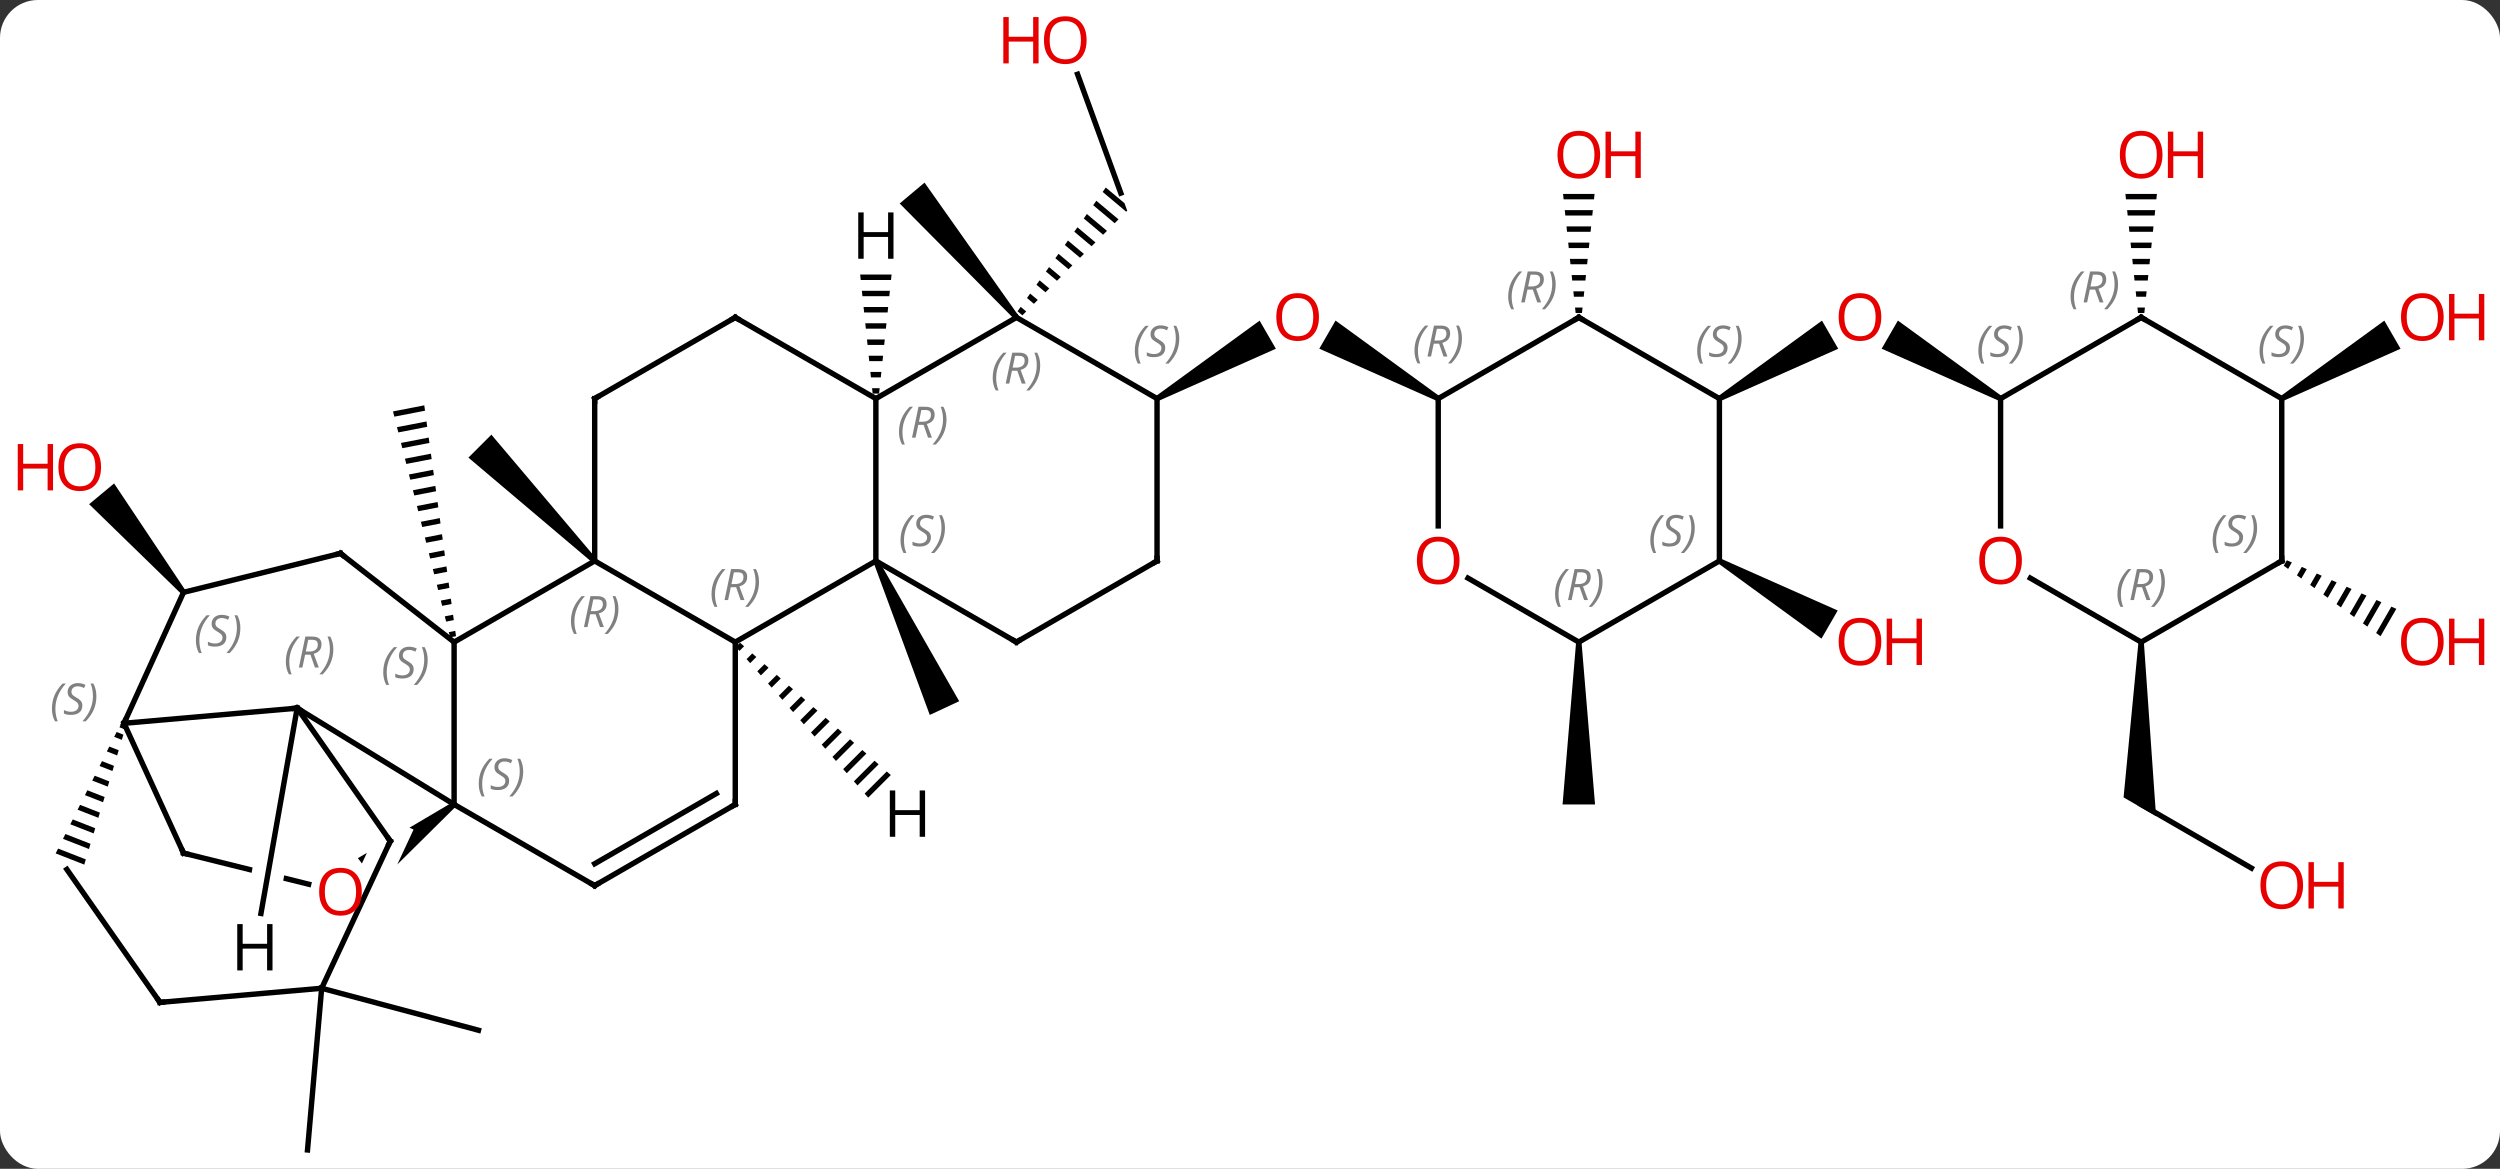 <svg width="462" viewBox="0 0 462 216" style="fill-opacity:1; color-rendering:auto; color-interpolation:auto; text-rendering:auto; stroke:black; stroke-linecap:square; stroke-miterlimit:10; shape-rendering:auto; stroke-opacity:1; fill:black; stroke-dasharray:none; font-weight:normal; stroke-width:1; font-family:'Open Sans'; font-style:normal; stroke-linejoin:miter; font-size:12; stroke-dashoffset:0; image-rendering:auto;" height="216" class="cas-substance-image" xmlns:xlink="http://www.w3.org/1999/xlink" xmlns="http://www.w3.org/2000/svg"><rect x="0" y="0" width="462" height="216" fill="#333333" stroke="none"/><svg class="cas-substance-single-component"><rect y="0" x="0" width="462" stroke="none" ry="7" rx="7" height="216" fill="white" class="cas-substance-group"/><svg y="0" x="0" width="462" viewBox="0 0 462 216" style="fill:black;" height="216" class="cas-substance-single-component-image"><svg><g><clipPath id="clipPath_a8ecdf4d1fb9449cb0d2d10d8b058a241" clipPathUnits="userSpaceOnUse"><path d="M-155.329 20.535 L-182.267 41.316 L-167.931 59.9 L-167.931 59.9 L-159.012 40.772 L-153.574 43.307 L-163.805 65.248 L-157.835 72.987 L-130.897 52.206 L-155.329 20.535 Z"/></clipPath><clipPath id="clipPath_a8ecdf4d1fb9449cb0d2d10d8b058a242" clipPathUnits="userSpaceOnUse"><path d="M-194.904 27.347 L-204.542 66.168 L-168.262 75.175 L-158.623 36.354 L-174.091 32.514 L-180.595 69.392 L-186.504 68.35 L-179.929 31.064 L-179.929 31.064 L-194.904 27.347 Z"/></clipPath><g transform="translate(230,110)" style="text-rendering:geometricPrecision; color-rendering:optimizeQuality; color-interpolation:linearRGB; stroke-linecap:butt; image-rendering:optimizeQuality;"><path style="stroke:none;" d="M-151.593 -35.094 L-157.374 -33.971 L-157.129 -33 L-151.457 -34.101 L-151.457 -34.101 L-151.593 -35.094 ZM-151.184 -32.117 L-156.638 -31.058 L-156.392 -30.087 L-156.392 -30.087 L-151.048 -31.125 L-151.184 -32.117 ZM-150.775 -29.14 L-155.901 -28.145 L-155.656 -27.174 L-150.638 -28.148 L-150.638 -28.148 L-150.775 -29.14 ZM-150.365 -26.163 L-155.165 -25.232 L-154.919 -24.261 L-150.229 -25.171 L-150.365 -26.163 ZM-149.956 -23.187 L-154.429 -22.318 L-154.183 -21.347 L-149.82 -22.194 L-149.956 -23.187 ZM-149.547 -20.21 L-153.692 -19.405 L-153.446 -18.434 L-149.411 -19.218 L-149.547 -20.21 ZM-149.138 -17.233 L-152.956 -16.492 L-152.956 -16.492 L-152.71 -15.521 L-152.71 -15.521 L-149.001 -16.241 L-149.138 -17.233 ZM-148.728 -14.256 L-152.219 -13.579 L-151.974 -12.607 L-151.974 -12.607 L-148.592 -13.264 L-148.728 -14.256 ZM-148.319 -11.279 L-151.483 -10.665 L-151.237 -9.694 L-148.183 -10.287 L-148.319 -11.279 ZM-147.91 -8.303 L-150.746 -7.752 L-150.501 -6.781 L-150.501 -6.781 L-147.774 -7.31 L-147.91 -8.303 ZM-147.501 -5.326 L-150.01 -4.839 L-149.764 -3.868 L-147.364 -4.334 L-147.364 -4.334 L-147.501 -5.326 ZM-147.092 -2.349 L-149.273 -1.926 L-149.028 -0.955 L-146.955 -1.357 L-147.092 -2.349 ZM-146.682 0.628 L-148.537 0.988 L-148.291 1.959 L-146.546 1.62 L-146.682 0.628 ZM-146.273 3.604 L-147.8 3.901 L-147.8 3.901 L-147.555 4.872 L-146.137 4.597 L-146.273 3.604 ZM-145.864 6.581 L-147.064 6.814 L-146.818 7.785 L-146.818 7.785 L-145.728 7.574 L-145.864 6.581 Z"/><path style="stroke:none;" d="M-119.748 -6.693 L-120.456 -5.985 L-143.436 -25.431 L-139.194 -29.673 Z"/><path style="stroke:none;" d="M-195.698 -0.857 L-196.467 -0.217 L-213.529 -16.824 L-208.915 -20.66 Z"/><line y2="72.627" y1="102.51" x2="-170.556" x1="-173.172" style="fill:none;"/><line y2="72.627" y1="80.391" x2="-170.556" x1="-141.579" style="fill:none;"/><path style="stroke:none;" d="M-68.592 -6.128 L-67.686 -6.55 L-52.742 19.582 L-58.18 22.118 Z"/><line y2="-96.279" y1="-74.322" x2="-30.867" x1="-22.875" style="fill:none;"/><path style="stroke:none;" d="M-25.65 -75.348 L-26.232 -74.531 L-26.232 -74.531 L-21.878 -70.879 L-21.878 -70.879 L-21.69 -71.067 L-22.193 -72.448 L-22.193 -72.448 L-25.65 -75.348 ZM-27.397 -72.897 L-27.98 -72.081 L-27.98 -72.081 L-24.01 -68.751 L-24.01 -68.751 L-23.299 -69.46 L-23.299 -69.46 L-27.397 -72.897 ZM-29.145 -70.447 L-29.727 -69.63 L-29.727 -69.63 L-26.142 -66.623 L-26.142 -66.623 L-25.431 -67.332 L-25.431 -67.332 L-29.145 -70.447 ZM-30.892 -67.997 L-31.474 -67.18 L-31.474 -67.18 L-28.274 -64.495 L-28.274 -64.495 L-27.563 -65.204 L-27.563 -65.204 L-30.892 -67.997 ZM-32.639 -65.546 L-33.222 -64.73 L-30.406 -62.367 L-29.695 -63.077 L-29.695 -63.077 L-32.639 -65.546 ZM-34.387 -63.096 L-34.969 -62.279 L-34.969 -62.279 L-32.538 -60.239 L-32.538 -60.239 L-31.827 -60.949 L-31.827 -60.949 L-34.387 -63.096 ZM-36.134 -60.646 L-36.717 -59.829 L-36.717 -59.829 L-34.669 -58.111 L-34.669 -58.111 L-33.959 -58.821 L-33.959 -58.821 L-36.134 -60.646 ZM-37.882 -58.195 L-38.464 -57.379 L-38.464 -57.379 L-36.801 -55.983 L-36.801 -55.983 L-36.09 -56.693 L-36.09 -56.693 L-37.882 -58.195 ZM-39.629 -55.745 L-40.212 -54.928 L-38.933 -53.855 L-38.933 -53.855 L-38.222 -54.565 L-38.222 -54.565 L-39.629 -55.745 ZM-41.377 -53.294 L-41.959 -52.478 L-41.959 -52.478 L-41.065 -51.727 L-41.065 -51.727 L-40.354 -52.437 L-40.354 -52.437 L-41.377 -53.294 Z"/><path style="stroke:none;" d="M-41.776 -51.66 L-42.542 -51.018 L-63.741 -72.394 L-59.145 -76.25 Z"/><path style="stroke:none;" d="M-15.929 -35.906 L-16.429 -36.772 L2.778 -50.748 L5.778 -45.552 Z"/><path style="stroke:none;" d="M36.034 -36.772 L35.534 -35.906 L13.807 -45.562 L16.806 -50.759 Z"/><path style="stroke:none;" d="M58.851 -74.163 L58.957 -73.163 L64.571 -73.163 L64.677 -74.163 ZM59.168 -71.163 L59.274 -70.163 L64.254 -70.163 L64.36 -71.163 ZM59.485 -68.163 L59.591 -67.163 L63.937 -67.163 L64.043 -68.163 ZM59.803 -65.163 L59.908 -64.163 L63.62 -64.163 L63.725 -65.163 ZM60.12 -62.163 L60.225 -61.163 L63.303 -61.163 L63.408 -62.163 ZM60.437 -59.163 L60.543 -58.163 L62.985 -58.163 L63.091 -59.163 ZM60.754 -56.163 L60.86 -55.163 L62.668 -55.163 L62.774 -56.163 ZM61.071 -53.163 L61.177 -52.163 L62.351 -52.163 L62.457 -53.163 Z"/><path style="stroke:none;" d="M87.994 -35.906 L87.494 -36.772 L106.701 -50.748 L109.701 -45.552 Z"/><path style="stroke:none;" d="M139.957 -36.772 L139.457 -35.906 L117.73 -45.562 L120.73 -50.759 Z"/><path style="stroke:none;" d="M61.264 8.661 L62.264 8.661 L64.764 38.661 L58.764 38.661 Z"/><path style="stroke:none;" d="M87.494 -5.906 L87.994 -6.772 L109.61 2.821 L106.61 8.018 Z"/><path style="stroke:none;" d="M162.774 -74.163 L162.88 -73.163 L168.494 -73.163 L168.6 -74.163 ZM163.091 -71.163 L163.197 -70.163 L168.177 -70.163 L168.283 -71.163 ZM163.408 -68.163 L163.514 -67.163 L167.86 -67.163 L167.966 -68.163 ZM163.726 -65.163 L163.831 -64.163 L167.543 -64.163 L167.648 -65.163 ZM164.043 -62.163 L164.148 -61.163 L167.226 -61.163 L167.331 -62.163 ZM164.36 -59.163 L164.466 -58.163 L166.908 -58.163 L167.014 -59.163 ZM164.677 -56.163 L164.783 -55.163 L166.591 -55.163 L166.697 -56.163 ZM164.994 -53.163 L165.1 -52.163 L166.274 -52.163 L166.38 -53.163 Z"/><line y2="50.42" y1="38.661" x2="186.053" x1="165.687" style="fill:none;"/><path style="stroke:none;" d="M165.187 8.661 L166.187 8.661 L168.437 40.826 L162.437 37.362 Z"/><path style="stroke:none;" d="M191.917 -35.906 L191.417 -36.772 L210.624 -50.748 L213.624 -45.552 Z"/><path style="stroke:none;" d="M192.614 -6.463 L192.034 -5.457 L192.847 -4.864 L193.533 -6.055 L192.614 -6.463 ZM195.372 -5.239 L194.473 -3.68 L195.286 -3.087 L196.292 -4.83 L195.372 -5.239 ZM198.13 -4.014 L196.913 -1.903 L197.726 -1.311 L199.05 -3.606 L198.13 -4.014 ZM200.889 -2.79 L199.352 -0.126 L200.165 0.466 L201.808 -2.382 L200.889 -2.79 ZM203.647 -1.566 L201.792 1.651 L202.605 2.243 L204.566 -1.158 L203.647 -1.566 ZM206.405 -0.342 L204.231 3.428 L205.044 4.02 L205.044 4.02 L207.324 0.066 L206.405 -0.342 ZM209.163 0.882 L206.671 5.205 L207.484 5.797 L207.484 5.797 L210.083 1.29 L209.163 0.882 ZM211.921 2.106 L209.11 6.981 L209.923 7.574 L212.841 2.514 L211.921 2.106 Z"/><line y2="20.862" y1="38.661" x2="-175.083" x1="-146.082" style="fill:none;"/><line y2="8.661" y1="38.661" x2="-146.082" x1="-146.082" style="fill:none;"/><path style="clip-path:url(#clipPath_a8ecdf4d1fb9449cb0d2d10d8b058a241); stroke:none;" d="M-146.387 38.265 L-145.777 39.057 L-160.203 53.343 L-163.868 48.592 Z"/><line y2="53.661" y1="38.661" x2="-120.102" x1="-146.082" style="fill:none;"/><line y2="23.661" y1="20.862" x2="-207.084" x1="-175.083" style="fill:none;"/><line y2="45.438" y1="20.862" x2="-157.878" x1="-175.083" style="fill:none;"/><line y2="-6.339" y1="8.661" x2="-120.102" x1="-146.082" style="fill:none;"/><line y2="-7.737" y1="8.661" x2="-167.082" x1="-146.082" style="fill:none;"/><line y2="47.661" y1="53.401" x2="-196.083" x1="-172.961" style="fill:none; clip-path:url(#clipPath_a8ecdf4d1fb9449cb0d2d10d8b058a242);"/><line y2="38.661" y1="53.661" x2="-94.122" x1="-120.102" style="fill:none;"/><line y2="36.64" y1="49.62" x2="-97.622" x1="-120.102" style="fill:none;"/><line y2="47.661" y1="23.661" x2="-196.083" x1="-207.084" style="fill:none;"/><line y2="-0.537" y1="23.661" x2="-196.083" x1="-207.084" style="fill:none;"/><path style="stroke:none;" d="M-208.45 25.272 L-208.9 26.17 L-207.485 26.723 L-207.196 25.762 L-208.45 25.272 ZM-209.801 27.965 L-210.252 28.863 L-208.353 29.605 L-208.064 28.645 L-209.801 27.965 ZM-211.153 30.658 L-211.604 31.555 L-209.22 32.487 L-208.931 31.527 L-211.153 30.658 ZM-212.505 33.35 L-212.955 34.248 L-210.088 35.369 L-210.088 35.369 L-209.799 34.409 L-212.505 33.35 ZM-213.856 36.043 L-214.307 36.941 L-210.956 38.252 L-210.666 37.291 L-213.856 36.043 ZM-215.208 38.736 L-215.659 39.634 L-215.659 39.634 L-211.823 41.134 L-211.823 41.134 L-211.534 40.173 L-215.208 38.736 ZM-216.56 41.429 L-217.01 42.327 L-212.691 44.016 L-212.401 43.055 L-216.56 41.429 ZM-217.911 44.122 L-218.362 45.019 L-218.362 45.019 L-213.558 46.898 L-213.269 45.937 L-217.911 44.122 ZM-219.263 46.815 L-219.714 47.712 L-219.714 47.712 L-219.714 47.712 L-214.426 49.78 L-214.137 48.819 L-219.263 46.815 Z"/><line y2="72.627" y1="45.438" x2="-170.556" x1="-157.878" style="fill:none;"/><line y2="8.661" y1="-6.339" x2="-94.122" x1="-120.102" style="fill:none;"/><line y2="-36.339" y1="-6.339" x2="-120.102" x1="-120.102" style="fill:none;"/><line y2="-0.537" y1="-7.737" x2="-196.083" x1="-167.082" style="fill:none;"/><line y2="8.661" y1="38.661" x2="-94.122" x1="-94.122" style="fill:none;"/><line y2="75.24" y1="50.664" x2="-200.442" x1="-217.647" style="fill:none;"/><line y2="75.24" y1="72.627" x2="-200.442" x1="-170.556" style="fill:none;"/><line y2="-6.339" y1="8.661" x2="-68.139" x1="-94.122" style="fill:none;"/><line y2="-51.339" y1="-36.339" x2="-94.122" x1="-120.102" style="fill:none;"/><line y2="-36.339" y1="-6.339" x2="-68.139" x1="-68.139" style="fill:none;"/><line y2="8.661" y1="-6.339" x2="-42.159" x1="-68.139" style="fill:none;"/><line y2="-36.339" y1="-51.339" x2="-68.139" x1="-94.122" style="fill:none;"/><line y2="-51.339" y1="-36.339" x2="-42.159" x1="-68.139" style="fill:none;"/><line y2="-6.339" y1="8.661" x2="-16.179" x1="-42.159" style="fill:none;"/><line y2="-36.339" y1="-51.339" x2="-16.179" x1="-42.159" style="fill:none;"/><line y2="-36.339" y1="-6.339" x2="-16.179" x1="-16.179" style="fill:none;"/><line y2="-51.339" y1="-36.339" x2="61.764" x1="35.784" style="fill:none;"/><line y2="-12.816" y1="-36.339" x2="35.784" x1="35.784" style="fill:none;"/><line y2="-36.339" y1="-51.339" x2="87.744" x1="61.764" style="fill:none;"/><line y2="8.661" y1="-3.16" x2="61.764" x1="41.289" style="fill:none;"/><line y2="-6.339" y1="-36.339" x2="87.744" x1="87.744" style="fill:none;"/><line y2="-6.339" y1="8.661" x2="87.744" x1="61.764" style="fill:none;"/><line y2="-12.816" y1="-36.339" x2="139.707" x1="139.707" style="fill:none;"/><line y2="-51.339" y1="-36.339" x2="165.687" x1="139.707" style="fill:none;"/><line y2="8.661" y1="-3.16" x2="165.687" x1="145.212" style="fill:none;"/><line y2="-36.339" y1="-51.339" x2="191.667" x1="165.687" style="fill:none;"/><line y2="-6.339" y1="8.661" x2="191.667" x1="165.687" style="fill:none;"/><line y2="-6.339" y1="-36.339" x2="191.667" x1="191.667" style="fill:none;"/><line y2="58.802" y1="20.862" x2="-181.774" x1="-175.083" style="fill:none;"/><path style="stroke:none;" d="M-93.243 8.768 L-94.015 9.54 L-93.354 10.293 L-92.49 9.429 L-93.243 8.768 ZM-90.984 10.752 L-92.031 11.799 L-91.37 12.552 L-90.231 11.413 L-90.231 11.413 L-90.984 10.752 ZM-88.724 12.735 L-90.048 14.059 L-89.387 14.812 L-87.971 13.396 L-88.724 12.735 ZM-86.465 14.718 L-88.065 16.318 L-87.404 17.071 L-87.404 17.071 L-85.712 15.379 L-86.465 14.718 ZM-84.206 16.701 L-86.082 18.578 L-86.082 18.578 L-85.421 19.331 L-83.452 17.362 L-84.206 16.701 ZM-81.946 18.684 L-84.099 20.837 L-83.438 21.59 L-81.193 19.345 L-81.193 19.345 L-81.946 18.684 ZM-79.687 20.668 L-82.115 23.096 L-81.454 23.849 L-78.933 21.329 L-79.687 20.668 ZM-77.427 22.651 L-80.132 25.356 L-79.471 26.109 L-79.471 26.109 L-76.674 23.312 L-76.674 23.312 L-77.427 22.651 ZM-75.168 24.634 L-78.149 27.615 L-77.488 28.368 L-74.415 25.295 L-75.168 24.634 ZM-72.908 26.617 L-76.166 29.875 L-75.505 30.628 L-75.505 30.628 L-72.155 27.278 L-72.908 26.617 ZM-70.649 28.6 L-74.183 32.134 L-74.183 32.134 L-73.522 32.887 L-69.896 29.261 L-70.649 28.6 ZM-68.389 30.584 L-72.2 34.394 L-71.538 35.147 L-67.636 31.245 L-68.389 30.584 ZM-66.13 32.567 L-70.216 36.653 L-70.216 36.653 L-69.555 37.406 L-69.555 37.406 L-65.377 33.228 L-65.377 33.228 L-66.13 32.567 Z"/><path style="stroke:none;" d="M-71.042 -59.261 L-70.938 -58.261 L-65.341 -58.261 L-65.236 -59.261 ZM-70.728 -56.261 L-70.623 -55.261 L-65.655 -55.261 L-65.55 -56.261 ZM-70.413 -53.261 L-70.308 -52.261 L-65.97 -52.261 L-65.865 -53.261 ZM-70.099 -50.261 L-69.994 -49.261 L-66.284 -49.261 L-66.179 -50.261 ZM-69.784 -47.261 L-69.679 -46.261 L-66.599 -46.261 L-66.494 -47.261 ZM-69.47 -44.261 L-69.365 -43.261 L-66.913 -43.261 L-66.808 -44.261 ZM-69.155 -41.261 L-69.05 -40.261 L-67.228 -40.261 L-67.123 -41.261 ZM-68.841 -38.261 L-68.736 -37.261 L-67.542 -37.261 L-67.438 -38.261 Z"/></g><g transform="translate(230,110)" style="fill:rgb(230,0,0); text-rendering:geometricPrecision; color-rendering:optimizeQuality; image-rendering:optimizeQuality; font-family:'Open Sans'; stroke:rgb(230,0,0); color-interpolation:linearRGB;"><path style="stroke:none;" d="M-211.327 -23.674 Q-211.327 -21.612 -212.367 -20.432 Q-213.406 -19.252 -215.249 -19.252 Q-217.14 -19.252 -218.171 -20.416 Q-219.202 -21.581 -219.202 -23.69 Q-219.202 -25.784 -218.171 -26.932 Q-217.14 -28.081 -215.249 -28.081 Q-213.39 -28.081 -212.359 -26.909 Q-211.327 -25.737 -211.327 -23.674 ZM-218.156 -23.674 Q-218.156 -21.94 -217.413 -21.034 Q-216.671 -20.127 -215.249 -20.127 Q-213.827 -20.127 -213.101 -21.026 Q-212.374 -21.924 -212.374 -23.674 Q-212.374 -25.409 -213.101 -26.299 Q-213.827 -27.19 -215.249 -27.19 Q-216.671 -27.19 -217.413 -26.291 Q-218.156 -25.393 -218.156 -23.674 Z"/><path style="stroke:none;" d="M-220.202 -19.377 L-221.202 -19.377 L-221.202 -23.409 L-225.718 -23.409 L-225.718 -19.377 L-226.718 -19.377 L-226.718 -27.94 L-225.718 -27.94 L-225.718 -24.299 L-221.202 -24.299 L-221.202 -27.94 L-220.202 -27.94 L-220.202 -19.377 Z"/><path style="stroke:none;" d="M-29.198 -102.58 Q-29.198 -100.518 -30.237 -99.338 Q-31.276 -98.158 -33.119 -98.158 Q-35.01 -98.158 -36.041 -99.323 Q-37.072 -100.487 -37.072 -102.596 Q-37.072 -104.69 -36.041 -105.838 Q-35.01 -106.987 -33.119 -106.987 Q-31.26 -106.987 -30.229 -105.815 Q-29.198 -104.643 -29.198 -102.58 ZM-36.026 -102.58 Q-36.026 -100.846 -35.283 -99.94 Q-34.541 -99.033 -33.119 -99.033 Q-31.698 -99.033 -30.971 -99.932 Q-30.244 -100.83 -30.244 -102.58 Q-30.244 -104.315 -30.971 -105.205 Q-31.698 -106.096 -33.119 -106.096 Q-34.541 -106.096 -35.283 -105.198 Q-36.026 -104.299 -36.026 -102.58 Z"/><path style="stroke:none;" d="M-38.072 -98.283 L-39.072 -98.283 L-39.072 -102.315 L-43.588 -102.315 L-43.588 -98.283 L-44.588 -98.283 L-44.588 -106.846 L-43.588 -106.846 L-43.588 -103.205 L-39.072 -103.205 L-39.072 -106.846 L-38.072 -106.846 L-38.072 -98.283 Z"/><path style="stroke:none;" d="M13.739 -51.409 Q13.739 -49.347 12.699 -48.167 Q11.66 -46.987 9.817 -46.987 Q7.926 -46.987 6.895 -48.151 Q5.864 -49.316 5.864 -51.425 Q5.864 -53.519 6.895 -54.667 Q7.926 -55.816 9.817 -55.816 Q11.676 -55.816 12.707 -54.644 Q13.739 -53.472 13.739 -51.409 ZM6.91 -51.409 Q6.91 -49.675 7.653 -48.769 Q8.395 -47.862 9.817 -47.862 Q11.239 -47.862 11.965 -48.761 Q12.692 -49.659 12.692 -51.409 Q12.692 -53.144 11.965 -54.034 Q11.239 -54.925 9.817 -54.925 Q8.395 -54.925 7.653 -54.026 Q6.91 -53.128 6.91 -51.409 Z"/><path style="stroke:none;" d="M65.701 -81.409 Q65.701 -79.347 64.662 -78.167 Q63.623 -76.987 61.78 -76.987 Q59.889 -76.987 58.858 -78.151 Q57.827 -79.316 57.827 -81.425 Q57.827 -83.519 58.858 -84.667 Q59.889 -85.816 61.78 -85.816 Q63.639 -85.816 64.67 -84.644 Q65.701 -83.472 65.701 -81.409 ZM58.873 -81.409 Q58.873 -79.675 59.616 -78.769 Q60.358 -77.862 61.78 -77.862 Q63.202 -77.862 63.928 -78.761 Q64.655 -79.659 64.655 -81.409 Q64.655 -83.144 63.928 -84.034 Q63.202 -84.925 61.78 -84.925 Q60.358 -84.925 59.616 -84.026 Q58.873 -83.128 58.873 -81.409 Z"/><path style="stroke:none;" d="M73.217 -77.112 L72.217 -77.112 L72.217 -81.144 L67.701 -81.144 L67.701 -77.112 L66.701 -77.112 L66.701 -85.675 L67.701 -85.675 L67.701 -82.034 L72.217 -82.034 L72.217 -85.675 L73.217 -85.675 L73.217 -77.112 Z"/><path style="stroke:none;" d="M117.662 -51.409 Q117.662 -49.347 116.622 -48.167 Q115.583 -46.987 113.74 -46.987 Q111.849 -46.987 110.818 -48.151 Q109.787 -49.316 109.787 -51.425 Q109.787 -53.519 110.818 -54.667 Q111.849 -55.816 113.74 -55.816 Q115.599 -55.816 116.63 -54.644 Q117.662 -53.472 117.662 -51.409 ZM110.833 -51.409 Q110.833 -49.675 111.576 -48.769 Q112.318 -47.862 113.74 -47.862 Q115.162 -47.862 115.888 -48.761 Q116.615 -49.659 116.615 -51.409 Q116.615 -53.144 115.888 -54.034 Q115.162 -54.925 113.74 -54.925 Q112.318 -54.925 111.576 -54.026 Q110.833 -53.128 110.833 -51.409 Z"/><path style="stroke:none;" d="M117.662 8.591 Q117.662 10.653 116.622 11.833 Q115.583 13.013 113.74 13.013 Q111.849 13.013 110.818 11.848 Q109.787 10.684 109.787 8.575 Q109.787 6.481 110.818 5.333 Q111.849 4.184 113.74 4.184 Q115.599 4.184 116.63 5.356 Q117.662 6.528 117.662 8.591 ZM110.833 8.591 Q110.833 10.325 111.576 11.231 Q112.318 12.138 113.74 12.138 Q115.162 12.138 115.888 11.239 Q116.615 10.341 116.615 8.591 Q116.615 6.856 115.888 5.966 Q115.162 5.075 113.74 5.075 Q112.318 5.075 111.576 5.973 Q110.833 6.872 110.833 8.591 Z"/><path style="stroke:none;" d="M125.177 12.888 L124.177 12.888 L124.177 8.856 L119.662 8.856 L119.662 12.888 L118.662 12.888 L118.662 4.325 L119.662 4.325 L119.662 7.966 L124.177 7.966 L124.177 4.325 L125.177 4.325 L125.177 12.888 Z"/><path style="stroke:none;" d="M169.625 -81.409 Q169.625 -79.347 168.585 -78.167 Q167.546 -76.987 165.703 -76.987 Q163.812 -76.987 162.781 -78.151 Q161.75 -79.316 161.75 -81.425 Q161.75 -83.519 162.781 -84.667 Q163.812 -85.816 165.703 -85.816 Q167.562 -85.816 168.593 -84.644 Q169.625 -83.472 169.625 -81.409 ZM162.796 -81.409 Q162.796 -79.675 163.539 -78.769 Q164.281 -77.862 165.703 -77.862 Q167.125 -77.862 167.851 -78.761 Q168.578 -79.659 168.578 -81.409 Q168.578 -83.144 167.851 -84.034 Q167.125 -84.925 165.703 -84.925 Q164.281 -84.925 163.539 -84.026 Q162.796 -83.128 162.796 -81.409 Z"/><path style="stroke:none;" d="M177.14 -77.112 L176.14 -77.112 L176.14 -81.144 L171.625 -81.144 L171.625 -77.112 L170.625 -77.112 L170.625 -85.675 L171.625 -85.675 L171.625 -82.034 L176.14 -82.034 L176.14 -85.675 L177.14 -85.675 L177.14 -77.112 Z"/><path style="stroke:none;" d="M195.605 53.591 Q195.605 55.653 194.565 56.833 Q193.526 58.013 191.683 58.013 Q189.792 58.013 188.761 56.849 Q187.73 55.684 187.73 53.575 Q187.73 51.481 188.761 50.333 Q189.792 49.184 191.683 49.184 Q193.542 49.184 194.573 50.356 Q195.605 51.528 195.605 53.591 ZM188.776 53.591 Q188.776 55.325 189.519 56.231 Q190.261 57.138 191.683 57.138 Q193.105 57.138 193.831 56.239 Q194.558 55.341 194.558 53.591 Q194.558 51.856 193.831 50.966 Q193.105 50.075 191.683 50.075 Q190.261 50.075 189.519 50.974 Q188.776 51.872 188.776 53.591 Z"/><path style="stroke:none;" d="M203.12 57.888 L202.12 57.888 L202.12 53.856 L197.605 53.856 L197.605 57.888 L196.605 57.888 L196.605 49.325 L197.605 49.325 L197.605 52.966 L202.12 52.966 L202.12 49.325 L203.12 49.325 L203.12 57.888 Z"/><path style="stroke:none;" d="M221.584 -51.409 Q221.584 -49.347 220.545 -48.167 Q219.506 -46.987 217.663 -46.987 Q215.772 -46.987 214.741 -48.151 Q213.709 -49.316 213.709 -51.425 Q213.709 -53.519 214.741 -54.667 Q215.772 -55.816 217.663 -55.816 Q219.522 -55.816 220.553 -54.644 Q221.584 -53.472 221.584 -51.409 ZM214.756 -51.409 Q214.756 -49.675 215.499 -48.769 Q216.241 -47.862 217.663 -47.862 Q219.084 -47.862 219.811 -48.761 Q220.538 -49.659 220.538 -51.409 Q220.538 -53.144 219.811 -54.034 Q219.084 -54.925 217.663 -54.925 Q216.241 -54.925 215.499 -54.026 Q214.756 -53.128 214.756 -51.409 Z"/><path style="stroke:none;" d="M229.1 -47.112 L228.1 -47.112 L228.1 -51.144 L223.584 -51.144 L223.584 -47.112 L222.584 -47.112 L222.584 -55.675 L223.584 -55.675 L223.584 -52.034 L228.1 -52.034 L228.1 -55.675 L229.1 -55.675 L229.1 -47.112 Z"/><path style="stroke:none;" d="M221.584 8.591 Q221.584 10.653 220.545 11.833 Q219.506 13.013 217.663 13.013 Q215.772 13.013 214.741 11.848 Q213.709 10.684 213.709 8.575 Q213.709 6.481 214.741 5.333 Q215.772 4.184 217.663 4.184 Q219.522 4.184 220.553 5.356 Q221.584 6.528 221.584 8.591 ZM214.756 8.591 Q214.756 10.325 215.499 11.231 Q216.241 12.138 217.663 12.138 Q219.084 12.138 219.811 11.239 Q220.538 10.341 220.538 8.591 Q220.538 6.856 219.811 5.966 Q219.084 5.075 217.663 5.075 Q216.241 5.075 215.499 5.973 Q214.756 6.872 214.756 8.591 Z"/><path style="stroke:none;" d="M229.1 12.888 L228.1 12.888 L228.1 8.856 L223.584 8.856 L223.584 12.888 L222.584 12.888 L222.584 4.325 L223.584 4.325 L223.584 7.966 L228.1 7.966 L228.1 4.325 L229.1 4.325 L229.1 12.888 Z"/></g><g transform="translate(230,110)" style="font-size:8.4px; fill:gray; text-rendering:geometricPrecision; image-rendering:optimizeQuality; color-rendering:optimizeQuality; font-family:'Open Sans'; font-style:italic; stroke:gray; color-interpolation:linearRGB;"><path style="stroke:none;" d="M-141.53 34.864 Q-141.53 33.536 -141.061 32.411 Q-140.593 31.286 -139.561 30.208 L-138.952 30.208 Q-139.921 31.27 -140.405 32.442 Q-140.89 33.614 -140.89 34.849 Q-140.89 36.177 -140.452 37.192 L-140.968 37.192 Q-141.53 36.161 -141.53 34.864 ZM-135.908 34.27 Q-135.908 35.099 -136.455 35.552 Q-137.001 36.005 -138.001 36.005 Q-138.408 36.005 -138.72 35.95 Q-139.033 35.895 -139.314 35.755 L-139.314 35.099 Q-138.689 35.427 -137.986 35.427 Q-137.361 35.427 -136.986 35.13 Q-136.611 34.833 -136.611 34.317 Q-136.611 34.005 -136.814 33.778 Q-137.017 33.552 -137.58 33.224 Q-138.173 32.895 -138.4 32.567 Q-138.626 32.239 -138.626 31.786 Q-138.626 31.052 -138.111 30.591 Q-137.595 30.13 -136.751 30.13 Q-136.376 30.13 -136.041 30.208 Q-135.705 30.286 -135.33 30.458 L-135.595 31.052 Q-135.845 30.895 -136.166 30.809 Q-136.486 30.724 -136.751 30.724 Q-137.283 30.724 -137.603 30.997 Q-137.923 31.27 -137.923 31.739 Q-137.923 31.942 -137.853 32.091 Q-137.783 32.239 -137.642 32.372 Q-137.501 32.505 -137.08 32.755 Q-136.517 33.099 -136.314 33.294 Q-136.111 33.489 -136.009 33.724 Q-135.908 33.958 -135.908 34.27 ZM-133.313 32.552 Q-133.313 33.88 -133.79 35.013 Q-134.266 36.145 -135.282 37.192 L-135.891 37.192 Q-133.954 35.036 -133.954 32.552 Q-133.954 31.224 -134.391 30.208 L-133.876 30.208 Q-133.313 31.27 -133.313 32.552 Z"/></g><g transform="translate(230,110)" style="stroke-linecap:butt; font-size:8.4px; text-rendering:geometricPrecision; image-rendering:optimizeQuality; color-rendering:optimizeQuality; font-family:'Open Sans'; font-style:italic; color-interpolation:linearRGB; stroke-miterlimit:5;"><path style="fill:none;" d="M-174.657 21.123 L-175.083 20.862 L-175.581 20.906"/><path style="fill:gray; stroke:none;" d="M-177.176 12.293 Q-177.176 10.965 -176.708 9.84 Q-176.239 8.715 -175.208 7.637 L-174.598 7.637 Q-175.567 8.699 -176.051 9.871 Q-176.536 11.043 -176.536 12.277 Q-176.536 13.606 -176.098 14.621 L-176.614 14.621 Q-177.176 13.59 -177.176 12.293 ZM-173.616 10.981 L-174.116 13.356 L-174.772 13.356 L-173.569 7.637 L-172.319 7.637 Q-170.585 7.637 -170.585 9.074 Q-170.585 10.434 -172.022 10.824 L-171.085 13.356 L-171.804 13.356 L-172.632 10.981 L-173.616 10.981 ZM-173.038 8.231 Q-173.429 10.152 -173.491 10.402 L-172.835 10.402 Q-172.085 10.402 -171.679 10.074 Q-171.272 9.746 -171.272 9.121 Q-171.272 8.652 -171.53 8.441 Q-171.788 8.231 -172.382 8.231 L-173.038 8.231 ZM-168.399 9.981 Q-168.399 11.309 -168.875 12.441 Q-169.352 13.574 -170.368 14.621 L-170.977 14.621 Q-169.04 12.465 -169.04 9.981 Q-169.04 8.652 -169.477 7.637 L-168.961 7.637 Q-168.399 8.699 -168.399 9.981 Z"/><path style="fill:gray; stroke:none;" d="M-159.178 14.249 Q-159.178 12.921 -158.709 11.796 Q-158.24 10.671 -157.209 9.593 L-156.6 9.593 Q-157.569 10.655 -158.053 11.827 Q-158.537 12.999 -158.537 14.233 Q-158.537 15.562 -158.1 16.577 L-158.615 16.577 Q-159.178 15.546 -159.178 14.249 ZM-153.555 13.655 Q-153.555 14.483 -154.102 14.937 Q-154.649 15.39 -155.649 15.39 Q-156.055 15.39 -156.368 15.335 Q-156.68 15.28 -156.962 15.14 L-156.962 14.483 Q-156.337 14.812 -155.633 14.812 Q-155.008 14.812 -154.633 14.515 Q-154.258 14.218 -154.258 13.702 Q-154.258 13.39 -154.462 13.163 Q-154.665 12.937 -155.227 12.608 Q-155.821 12.28 -156.048 11.952 Q-156.274 11.624 -156.274 11.171 Q-156.274 10.437 -155.758 9.976 Q-155.243 9.515 -154.399 9.515 Q-154.024 9.515 -153.688 9.593 Q-153.352 9.671 -152.977 9.843 L-153.243 10.437 Q-153.493 10.28 -153.813 10.194 Q-154.133 10.108 -154.399 10.108 Q-154.93 10.108 -155.251 10.382 Q-155.571 10.655 -155.571 11.124 Q-155.571 11.327 -155.501 11.476 Q-155.43 11.624 -155.29 11.757 Q-155.149 11.89 -154.727 12.14 Q-154.165 12.483 -153.962 12.679 Q-153.758 12.874 -153.657 13.108 Q-153.555 13.343 -153.555 13.655 ZM-150.961 11.937 Q-150.961 13.265 -151.437 14.398 Q-151.914 15.53 -152.93 16.577 L-153.539 16.577 Q-151.601 14.421 -151.601 11.937 Q-151.601 10.608 -152.039 9.593 L-151.523 9.593 Q-150.961 10.655 -150.961 11.937 Z"/></g><g transform="translate(230,110)" style="stroke-linecap:butt; fill:rgb(230,0,0); text-rendering:geometricPrecision; color-rendering:optimizeQuality; image-rendering:optimizeQuality; font-family:'Open Sans'; stroke:rgb(230,0,0); color-interpolation:linearRGB; stroke-miterlimit:5;"><path style="stroke:none;" d="M-163.144 54.791 Q-163.144 56.853 -164.184 58.033 Q-165.223 59.213 -167.066 59.213 Q-168.957 59.213 -169.988 58.048 Q-171.019 56.884 -171.019 54.775 Q-171.019 52.681 -169.988 51.533 Q-168.957 50.384 -167.066 50.384 Q-165.207 50.384 -164.176 51.556 Q-163.144 52.728 -163.144 54.791 ZM-169.973 54.791 Q-169.973 56.525 -169.23 57.431 Q-168.488 58.338 -167.066 58.338 Q-165.644 58.338 -164.918 57.439 Q-164.191 56.541 -164.191 54.791 Q-164.191 53.056 -164.918 52.166 Q-165.644 51.275 -167.066 51.275 Q-168.488 51.275 -169.23 52.173 Q-169.973 53.072 -169.973 54.791 Z"/><path style="fill:none; stroke:black;" d="M-120.535 53.411 L-120.102 53.661 L-119.669 53.411"/><path style="fill:none; stroke:black;" d="M-207.266 24.127 L-207.084 23.661 L-206.877 23.206"/></g><g transform="translate(230,110)" style="stroke-linecap:butt; font-size:8.4px; fill:gray; text-rendering:geometricPrecision; image-rendering:optimizeQuality; color-rendering:optimizeQuality; font-family:'Open Sans'; font-style:italic; stroke:gray; color-interpolation:linearRGB; stroke-miterlimit:5;"><path style="stroke:none;" d="M-220.404 20.972 Q-220.404 19.644 -219.935 18.519 Q-219.466 17.394 -218.435 16.316 L-217.826 16.316 Q-218.795 17.378 -219.279 18.55 Q-219.763 19.722 -219.763 20.956 Q-219.763 22.284 -219.326 23.3 L-219.841 23.3 Q-220.404 22.269 -220.404 20.972 ZM-214.781 20.378 Q-214.781 21.206 -215.328 21.659 Q-215.875 22.113 -216.875 22.113 Q-217.281 22.113 -217.594 22.058 Q-217.906 22.003 -218.188 21.863 L-218.188 21.206 Q-217.563 21.534 -216.859 21.534 Q-216.234 21.534 -215.859 21.238 Q-215.484 20.941 -215.484 20.425 Q-215.484 20.113 -215.688 19.886 Q-215.891 19.659 -216.453 19.331 Q-217.047 19.003 -217.274 18.675 Q-217.5 18.347 -217.5 17.894 Q-217.5 17.159 -216.984 16.698 Q-216.469 16.238 -215.625 16.238 Q-215.25 16.238 -214.914 16.316 Q-214.578 16.394 -214.203 16.566 L-214.469 17.159 Q-214.719 17.003 -215.039 16.917 Q-215.359 16.831 -215.625 16.831 Q-216.156 16.831 -216.477 17.105 Q-216.797 17.378 -216.797 17.847 Q-216.797 18.05 -216.727 18.198 Q-216.656 18.347 -216.516 18.48 Q-216.375 18.613 -215.953 18.863 Q-215.391 19.206 -215.188 19.402 Q-214.984 19.597 -214.883 19.831 Q-214.781 20.066 -214.781 20.378 ZM-212.187 18.659 Q-212.187 19.988 -212.663 21.12 Q-213.14 22.253 -214.156 23.3 L-214.765 23.3 Q-212.827 21.144 -212.827 18.659 Q-212.827 17.331 -213.265 16.316 L-212.749 16.316 Q-212.187 17.378 -212.187 18.659 Z"/><path style="fill:none; stroke:black;" d="M-158.165 45.028 L-157.878 45.438 L-158.089 45.891"/><path style="stroke:none;" d="M-124.491 4.825 Q-124.491 3.497 -124.022 2.372 Q-123.553 1.247 -122.522 0.169 L-121.912 0.169 Q-122.881 1.231 -123.366 2.403 Q-123.85 3.575 -123.85 4.809 Q-123.85 6.138 -123.412 7.153 L-123.928 7.153 Q-124.491 6.122 -124.491 4.825 ZM-120.931 3.513 L-121.431 5.888 L-122.087 5.888 L-120.884 0.169 L-119.634 0.169 Q-117.899 0.169 -117.899 1.606 Q-117.899 2.966 -119.337 3.356 L-118.399 5.888 L-119.118 5.888 L-119.946 3.513 L-120.931 3.513 ZM-120.353 0.763 Q-120.743 2.684 -120.806 2.934 L-120.149 2.934 Q-119.399 2.934 -118.993 2.606 Q-118.587 2.278 -118.587 1.653 Q-118.587 1.184 -118.845 0.974 Q-119.103 0.763 -119.696 0.763 L-120.353 0.763 ZM-115.713 2.513 Q-115.713 3.841 -116.19 4.973 Q-116.666 6.106 -117.682 7.153 L-118.291 7.153 Q-116.354 4.997 -116.354 2.513 Q-116.354 1.184 -116.791 0.169 L-116.276 0.169 Q-115.713 1.231 -115.713 2.513 Z"/><path style="fill:none; stroke:black;" d="M-166.688 -7.429 L-167.082 -7.737 L-167.567 -7.617"/><path style="fill:none; stroke:black;" d="M-195.598 47.782 L-196.083 47.661 L-196.291 47.206"/><path style="fill:none; stroke:black;" d="M-94.555 38.911 L-94.122 38.661 L-94.122 38.161"/><path style="stroke:none;" d="M-193.798 8.355 Q-193.798 7.027 -193.329 5.902 Q-192.86 4.777 -191.829 3.699 L-191.219 3.699 Q-192.188 4.761 -192.673 5.933 Q-193.157 7.105 -193.157 8.339 Q-193.157 9.667 -192.719 10.683 L-193.235 10.683 Q-193.798 9.652 -193.798 8.355 ZM-188.175 7.761 Q-188.175 8.589 -188.722 9.042 Q-189.269 9.495 -190.269 9.495 Q-190.675 9.495 -190.987 9.441 Q-191.3 9.386 -191.581 9.245 L-191.581 8.589 Q-190.956 8.917 -190.253 8.917 Q-189.628 8.917 -189.253 8.62 Q-188.878 8.324 -188.878 7.808 Q-188.878 7.495 -189.081 7.269 Q-189.284 7.042 -189.847 6.714 Q-190.44 6.386 -190.667 6.058 Q-190.894 5.73 -190.894 5.277 Q-190.894 4.542 -190.378 4.081 Q-189.862 3.62 -189.019 3.62 Q-188.644 3.62 -188.308 3.699 Q-187.972 3.777 -187.597 3.949 L-187.862 4.542 Q-188.112 4.386 -188.433 4.3 Q-188.753 4.214 -189.019 4.214 Q-189.55 4.214 -189.87 4.488 Q-190.19 4.761 -190.19 5.23 Q-190.19 5.433 -190.12 5.581 Q-190.05 5.73 -189.909 5.863 Q-189.769 5.995 -189.347 6.245 Q-188.784 6.589 -188.581 6.785 Q-188.378 6.98 -188.276 7.214 Q-188.175 7.449 -188.175 7.761 ZM-185.58 6.042 Q-185.58 7.37 -186.057 8.503 Q-186.534 9.636 -187.549 10.683 L-188.159 10.683 Q-186.221 8.527 -186.221 6.042 Q-186.221 4.714 -186.659 3.699 L-186.143 3.699 Q-185.58 4.761 -185.58 6.042 Z"/><path style="stroke:none;" d="M-98.51 -0.175 Q-98.51 -1.503 -98.042 -2.628 Q-97.573 -3.753 -96.542 -4.831 L-95.932 -4.831 Q-96.901 -3.769 -97.385 -2.597 Q-97.87 -1.425 -97.87 -0.191 Q-97.87 1.138 -97.432 2.153 L-97.948 2.153 Q-98.51 1.122 -98.51 -0.175 ZM-94.95 -1.487 L-95.45 0.888 L-96.107 0.888 L-94.903 -4.831 L-93.653 -4.831 Q-91.919 -4.831 -91.919 -3.394 Q-91.919 -2.034 -93.357 -1.644 L-92.419 0.888 L-93.138 0.888 L-93.966 -1.487 L-94.95 -1.487 ZM-94.372 -4.237 Q-94.763 -2.316 -94.825 -2.066 L-94.169 -2.066 Q-93.419 -2.066 -93.013 -2.394 Q-92.607 -2.722 -92.607 -3.347 Q-92.607 -3.816 -92.864 -4.027 Q-93.122 -4.237 -93.716 -4.237 L-94.372 -4.237 ZM-89.733 -2.487 Q-89.733 -1.159 -90.21 -0.026 Q-90.686 1.106 -91.702 2.153 L-92.311 2.153 Q-90.374 -0.003 -90.374 -2.487 Q-90.374 -3.816 -90.811 -4.831 L-90.296 -4.831 Q-89.733 -3.769 -89.733 -2.487 Z"/><path style="fill:none; stroke:black;" d="M-120.102 -35.839 L-120.102 -36.339 L-119.669 -36.589"/><path style="fill:none; stroke:black;" d="M-200.729 74.83 L-200.442 75.24 L-199.944 75.196"/><path style="stroke:none;" d="M-63.587 -10.136 Q-63.587 -11.464 -63.118 -12.589 Q-62.65 -13.714 -61.618 -14.792 L-61.009 -14.792 Q-61.978 -13.73 -62.462 -12.558 Q-62.947 -11.386 -62.947 -10.151 Q-62.947 -8.823 -62.509 -7.808 L-63.025 -7.808 Q-63.587 -8.839 -63.587 -10.136 ZM-57.965 -10.73 Q-57.965 -9.901 -58.512 -9.448 Q-59.058 -8.995 -60.058 -8.995 Q-60.465 -8.995 -60.777 -9.05 Q-61.09 -9.105 -61.371 -9.245 L-61.371 -9.901 Q-60.746 -9.573 -60.043 -9.573 Q-59.418 -9.573 -59.043 -9.87 Q-58.668 -10.167 -58.668 -10.683 Q-58.668 -10.995 -58.871 -11.222 Q-59.074 -11.448 -59.637 -11.776 Q-60.23 -12.105 -60.457 -12.433 Q-60.683 -12.761 -60.683 -13.214 Q-60.683 -13.948 -60.168 -14.409 Q-59.652 -14.87 -58.808 -14.87 Q-58.433 -14.87 -58.097 -14.792 Q-57.762 -14.714 -57.387 -14.542 L-57.652 -13.948 Q-57.902 -14.105 -58.222 -14.191 Q-58.543 -14.276 -58.808 -14.276 Q-59.34 -14.276 -59.66 -14.003 Q-59.98 -13.73 -59.98 -13.261 Q-59.98 -13.058 -59.91 -12.909 Q-59.84 -12.761 -59.699 -12.628 Q-59.558 -12.495 -59.137 -12.245 Q-58.574 -11.901 -58.371 -11.706 Q-58.168 -11.511 -58.066 -11.276 Q-57.965 -11.042 -57.965 -10.73 ZM-55.37 -12.448 Q-55.37 -11.12 -55.847 -9.987 Q-56.323 -8.855 -57.339 -7.808 L-57.948 -7.808 Q-56.011 -9.964 -56.011 -12.448 Q-56.011 -13.776 -56.448 -14.792 L-55.933 -14.792 Q-55.37 -13.73 -55.37 -12.448 Z"/><path style="fill:none; stroke:black;" d="M-94.555 -51.089 L-94.122 -51.339 L-93.689 -51.089"/><path style="stroke:none;" d="M-63.867 -30.175 Q-63.867 -31.503 -63.399 -32.628 Q-62.93 -33.753 -61.899 -34.831 L-61.289 -34.831 Q-62.258 -33.769 -62.742 -32.597 Q-63.227 -31.425 -63.227 -30.191 Q-63.227 -28.863 -62.789 -27.847 L-63.305 -27.847 Q-63.867 -28.878 -63.867 -30.175 ZM-60.307 -31.488 L-60.807 -29.113 L-61.464 -29.113 L-60.26 -34.831 L-59.01 -34.831 Q-57.276 -34.831 -57.276 -33.394 Q-57.276 -32.034 -58.714 -31.644 L-57.776 -29.113 L-58.495 -29.113 L-59.323 -31.488 L-60.307 -31.488 ZM-59.729 -34.237 Q-60.12 -32.316 -60.182 -32.066 L-59.526 -32.066 Q-58.776 -32.066 -58.37 -32.394 Q-57.964 -32.722 -57.964 -33.347 Q-57.964 -33.816 -58.221 -34.027 Q-58.479 -34.237 -59.073 -34.237 L-59.729 -34.237 ZM-55.09 -32.487 Q-55.09 -31.159 -55.567 -30.027 Q-56.043 -28.894 -57.059 -27.847 L-57.668 -27.847 Q-55.731 -30.003 -55.731 -32.487 Q-55.731 -33.816 -56.168 -34.831 L-55.653 -34.831 Q-55.09 -33.769 -55.09 -32.487 Z"/><path style="fill:none; stroke:black;" d="M-42.592 8.411 L-42.159 8.661 L-41.726 8.411"/><path style="stroke:none;" d="M-46.548 -40.175 Q-46.548 -41.503 -46.079 -42.628 Q-45.61 -43.753 -44.579 -44.831 L-43.969 -44.831 Q-44.938 -43.769 -45.423 -42.597 Q-45.907 -41.425 -45.907 -40.191 Q-45.907 -38.862 -45.469 -37.847 L-45.985 -37.847 Q-46.548 -38.878 -46.548 -40.175 ZM-42.988 -41.487 L-43.488 -39.112 L-44.144 -39.112 L-42.941 -44.831 L-41.691 -44.831 Q-39.956 -44.831 -39.956 -43.394 Q-39.956 -42.034 -41.394 -41.644 L-40.456 -39.112 L-41.175 -39.112 L-42.003 -41.487 L-42.988 -41.487 ZM-42.41 -44.237 Q-42.8 -42.316 -42.863 -42.066 L-42.206 -42.066 Q-41.456 -42.066 -41.05 -42.394 Q-40.644 -42.722 -40.644 -43.347 Q-40.644 -43.816 -40.902 -44.026 Q-41.16 -44.237 -41.753 -44.237 L-42.41 -44.237 ZM-37.77 -42.487 Q-37.77 -41.159 -38.247 -40.026 Q-38.724 -38.894 -39.739 -37.847 L-40.349 -37.847 Q-38.411 -40.003 -38.411 -42.487 Q-38.411 -43.816 -38.849 -44.831 L-38.333 -44.831 Q-37.77 -43.769 -37.77 -42.487 Z"/><path style="fill:none; stroke:black;" d="M-16.612 -6.089 L-16.179 -6.339 L-16.179 -6.839"/><path style="stroke:none;" d="M-20.288 -45.136 Q-20.288 -46.464 -19.819 -47.589 Q-19.35 -48.714 -18.319 -49.792 L-17.709 -49.792 Q-18.678 -48.73 -19.163 -47.558 Q-19.647 -46.386 -19.647 -45.151 Q-19.647 -43.823 -19.209 -42.808 L-19.725 -42.808 Q-20.288 -43.839 -20.288 -45.136 ZM-14.665 -45.73 Q-14.665 -44.901 -15.212 -44.448 Q-15.759 -43.995 -16.759 -43.995 Q-17.165 -43.995 -17.477 -44.05 Q-17.79 -44.105 -18.071 -44.245 L-18.071 -44.901 Q-17.446 -44.573 -16.743 -44.573 Q-16.118 -44.573 -15.743 -44.87 Q-15.368 -45.167 -15.368 -45.683 Q-15.368 -45.995 -15.571 -46.222 Q-15.774 -46.448 -16.337 -46.776 Q-16.931 -47.105 -17.157 -47.433 Q-17.384 -47.761 -17.384 -48.214 Q-17.384 -48.948 -16.868 -49.409 Q-16.352 -49.87 -15.509 -49.87 Q-15.134 -49.87 -14.798 -49.792 Q-14.462 -49.714 -14.087 -49.542 L-14.352 -48.948 Q-14.602 -49.105 -14.923 -49.191 Q-15.243 -49.276 -15.509 -49.276 Q-16.04 -49.276 -16.36 -49.003 Q-16.681 -48.73 -16.681 -48.261 Q-16.681 -48.058 -16.61 -47.909 Q-16.54 -47.761 -16.399 -47.628 Q-16.259 -47.495 -15.837 -47.245 Q-15.274 -46.901 -15.071 -46.706 Q-14.868 -46.511 -14.767 -46.276 Q-14.665 -46.042 -14.665 -45.73 ZM-12.07 -47.448 Q-12.07 -46.12 -12.547 -44.987 Q-13.024 -43.855 -14.039 -42.808 L-14.649 -42.808 Q-12.711 -44.964 -12.711 -47.448 Q-12.711 -48.776 -13.149 -49.792 L-12.633 -49.792 Q-12.07 -48.73 -12.07 -47.448 Z"/><path style="stroke:none;" d="M31.395 -45.175 Q31.395 -46.503 31.864 -47.628 Q32.333 -48.753 33.364 -49.831 L33.973 -49.831 Q33.005 -48.769 32.52 -47.597 Q32.036 -46.425 32.036 -45.191 Q32.036 -43.862 32.473 -42.847 L31.958 -42.847 Q31.395 -43.878 31.395 -45.175 ZM34.955 -46.487 L34.455 -44.112 L33.799 -44.112 L35.002 -49.831 L36.252 -49.831 Q37.986 -49.831 37.986 -48.394 Q37.986 -47.034 36.549 -46.644 L37.486 -44.112 L36.768 -44.112 L35.94 -46.487 L34.955 -46.487 ZM35.533 -49.237 Q35.143 -47.316 35.08 -47.066 L35.736 -47.066 Q36.486 -47.066 36.893 -47.394 Q37.299 -47.722 37.299 -48.347 Q37.299 -48.816 37.041 -49.026 Q36.783 -49.237 36.19 -49.237 L35.533 -49.237 ZM40.172 -47.487 Q40.172 -46.159 39.696 -45.026 Q39.219 -43.894 38.204 -42.847 L37.594 -42.847 Q39.532 -45.003 39.532 -47.487 Q39.532 -48.816 39.094 -49.831 L39.61 -49.831 Q40.172 -48.769 40.172 -47.487 Z"/><path style="fill:none; stroke:black;" d="M61.331 -51.089 L61.764 -51.339 L62.197 -51.089"/><path style="stroke:none;" d="M48.715 -55.175 Q48.715 -56.503 49.184 -57.628 Q49.653 -58.753 50.684 -59.831 L51.293 -59.831 Q50.325 -58.769 49.84 -57.597 Q49.356 -56.425 49.356 -55.191 Q49.356 -53.862 49.793 -52.847 L49.278 -52.847 Q48.715 -53.878 48.715 -55.175 ZM52.275 -56.487 L51.775 -54.112 L51.119 -54.112 L52.322 -59.831 L53.572 -59.831 Q55.306 -59.831 55.306 -58.394 Q55.306 -57.034 53.869 -56.644 L54.806 -54.112 L54.088 -54.112 L53.26 -56.487 L52.275 -56.487 ZM52.853 -59.237 Q52.463 -57.316 52.4 -57.066 L53.056 -57.066 Q53.806 -57.066 54.213 -57.394 Q54.619 -57.722 54.619 -58.347 Q54.619 -58.816 54.361 -59.027 Q54.103 -59.237 53.51 -59.237 L52.853 -59.237 ZM57.492 -57.487 Q57.492 -56.159 57.016 -55.027 Q56.539 -53.894 55.524 -52.847 L54.914 -52.847 Q56.852 -55.003 56.852 -57.487 Q56.852 -58.816 56.414 -59.831 L56.93 -59.831 Q57.492 -58.769 57.492 -57.487 Z"/></g><g transform="translate(230,110)" style="stroke-linecap:butt; fill:rgb(230,0,0); text-rendering:geometricPrecision; color-rendering:optimizeQuality; image-rendering:optimizeQuality; font-family:'Open Sans'; stroke:rgb(230,0,0); color-interpolation:linearRGB; stroke-miterlimit:5;"><path style="stroke:none;" d="M39.721 -6.409 Q39.721 -4.347 38.682 -3.167 Q37.643 -1.987 35.8 -1.987 Q33.909 -1.987 32.878 -3.151 Q31.846 -4.316 31.846 -6.425 Q31.846 -8.519 32.878 -9.667 Q33.909 -10.816 35.8 -10.816 Q37.659 -10.816 38.69 -9.644 Q39.721 -8.472 39.721 -6.409 ZM32.893 -6.409 Q32.893 -4.675 33.636 -3.769 Q34.378 -2.862 35.8 -2.862 Q37.221 -2.862 37.948 -3.761 Q38.675 -4.659 38.675 -6.409 Q38.675 -8.144 37.948 -9.034 Q37.221 -9.925 35.8 -9.925 Q34.378 -9.925 33.636 -9.027 Q32.893 -8.128 32.893 -6.409 Z"/></g><g transform="translate(230,110)" style="stroke-linecap:butt; font-size:8.4px; fill:gray; text-rendering:geometricPrecision; image-rendering:optimizeQuality; color-rendering:optimizeQuality; font-family:'Open Sans'; font-style:italic; stroke:gray; color-interpolation:linearRGB; stroke-miterlimit:5;"><path style="stroke:none;" d="M83.635 -45.136 Q83.635 -46.464 84.104 -47.589 Q84.573 -48.714 85.604 -49.792 L86.214 -49.792 Q85.245 -48.73 84.76 -47.558 Q84.276 -46.386 84.276 -45.151 Q84.276 -43.823 84.714 -42.808 L84.198 -42.808 Q83.635 -43.839 83.635 -45.136 ZM89.258 -45.73 Q89.258 -44.901 88.711 -44.448 Q88.164 -43.995 87.164 -43.995 Q86.758 -43.995 86.445 -44.05 Q86.133 -44.105 85.852 -44.245 L85.852 -44.901 Q86.477 -44.573 87.18 -44.573 Q87.805 -44.573 88.18 -44.87 Q88.555 -45.167 88.555 -45.683 Q88.555 -45.995 88.352 -46.222 Q88.149 -46.448 87.586 -46.776 Q86.992 -47.105 86.766 -47.433 Q86.539 -47.761 86.539 -48.214 Q86.539 -48.948 87.055 -49.409 Q87.57 -49.87 88.414 -49.87 Q88.789 -49.87 89.125 -49.792 Q89.461 -49.714 89.836 -49.542 L89.57 -48.948 Q89.32 -49.105 89 -49.191 Q88.68 -49.276 88.414 -49.276 Q87.883 -49.276 87.563 -49.003 Q87.242 -48.73 87.242 -48.261 Q87.242 -48.058 87.313 -47.909 Q87.383 -47.761 87.524 -47.628 Q87.664 -47.495 88.086 -47.245 Q88.649 -46.901 88.852 -46.706 Q89.055 -46.511 89.156 -46.276 Q89.258 -46.042 89.258 -45.73 ZM91.853 -47.448 Q91.853 -46.12 91.376 -44.987 Q90.899 -43.855 89.884 -42.808 L89.274 -42.808 Q91.212 -44.964 91.212 -47.448 Q91.212 -48.776 90.774 -49.792 L91.29 -49.792 Q91.853 -48.73 91.853 -47.448 Z"/><path style="stroke:none;" d="M57.375 -0.175 Q57.375 -1.503 57.844 -2.628 Q58.313 -3.753 59.344 -4.831 L59.953 -4.831 Q58.985 -3.769 58.5 -2.597 Q58.016 -1.425 58.016 -0.191 Q58.016 1.138 58.453 2.153 L57.938 2.153 Q57.375 1.122 57.375 -0.175 ZM60.935 -1.487 L60.435 0.888 L59.779 0.888 L60.982 -4.831 L62.232 -4.831 Q63.967 -4.831 63.967 -3.394 Q63.967 -2.034 62.529 -1.644 L63.467 0.888 L62.748 0.888 L61.92 -1.487 L60.935 -1.487 ZM61.514 -4.237 Q61.123 -2.316 61.06 -2.066 L61.717 -2.066 Q62.467 -2.066 62.873 -2.394 Q63.279 -2.722 63.279 -3.347 Q63.279 -3.816 63.021 -4.027 Q62.764 -4.237 62.17 -4.237 L61.514 -4.237 ZM66.153 -2.487 Q66.153 -1.159 65.676 -0.026 Q65.2 1.106 64.184 2.153 L63.575 2.153 Q65.512 -0.003 65.512 -2.487 Q65.512 -3.816 65.075 -4.831 L65.59 -4.831 Q66.153 -3.769 66.153 -2.487 Z"/><path style="stroke:none;" d="M74.975 -10.136 Q74.975 -11.464 75.444 -12.589 Q75.913 -13.714 76.944 -14.792 L77.553 -14.792 Q76.585 -13.73 76.1 -12.558 Q75.616 -11.386 75.616 -10.152 Q75.616 -8.823 76.053 -7.808 L75.538 -7.808 Q74.975 -8.839 74.975 -10.136 ZM80.598 -10.73 Q80.598 -9.902 80.051 -9.448 Q79.504 -8.995 78.504 -8.995 Q78.098 -8.995 77.785 -9.05 Q77.473 -9.105 77.192 -9.245 L77.192 -9.902 Q77.817 -9.573 78.52 -9.573 Q79.145 -9.573 79.52 -9.87 Q79.895 -10.167 79.895 -10.683 Q79.895 -10.995 79.692 -11.222 Q79.489 -11.448 78.926 -11.777 Q78.332 -12.105 78.106 -12.433 Q77.879 -12.761 77.879 -13.214 Q77.879 -13.948 78.395 -14.409 Q78.91 -14.87 79.754 -14.87 Q80.129 -14.87 80.465 -14.792 Q80.801 -14.714 81.176 -14.542 L80.91 -13.948 Q80.66 -14.105 80.34 -14.191 Q80.02 -14.277 79.754 -14.277 Q79.223 -14.277 78.903 -14.003 Q78.582 -13.73 78.582 -13.261 Q78.582 -13.058 78.653 -12.909 Q78.723 -12.761 78.864 -12.628 Q79.004 -12.495 79.426 -12.245 Q79.989 -11.902 80.192 -11.706 Q80.395 -11.511 80.496 -11.277 Q80.598 -11.042 80.598 -10.73 ZM83.192 -12.448 Q83.192 -11.12 82.716 -9.988 Q82.239 -8.855 81.224 -7.808 L80.614 -7.808 Q82.552 -9.964 82.552 -12.448 Q82.552 -13.777 82.114 -14.792 L82.63 -14.792 Q83.192 -13.73 83.192 -12.448 Z"/><path style="stroke:none;" d="M135.598 -45.136 Q135.598 -46.464 136.067 -47.589 Q136.536 -48.714 137.567 -49.792 L138.176 -49.792 Q137.208 -48.73 136.723 -47.558 Q136.239 -46.386 136.239 -45.151 Q136.239 -43.823 136.676 -42.808 L136.161 -42.808 Q135.598 -43.839 135.598 -45.136 ZM141.221 -45.73 Q141.221 -44.901 140.674 -44.448 Q140.127 -43.995 139.127 -43.995 Q138.721 -43.995 138.408 -44.05 Q138.096 -44.105 137.815 -44.245 L137.815 -44.901 Q138.44 -44.573 139.143 -44.573 Q139.768 -44.573 140.143 -44.87 Q140.518 -45.167 140.518 -45.683 Q140.518 -45.995 140.315 -46.222 Q140.111 -46.448 139.549 -46.776 Q138.955 -47.105 138.729 -47.433 Q138.502 -47.761 138.502 -48.214 Q138.502 -48.948 139.018 -49.409 Q139.533 -49.87 140.377 -49.87 Q140.752 -49.87 141.088 -49.792 Q141.424 -49.714 141.799 -49.542 L141.533 -48.948 Q141.283 -49.105 140.963 -49.191 Q140.643 -49.276 140.377 -49.276 Q139.846 -49.276 139.525 -49.003 Q139.205 -48.73 139.205 -48.261 Q139.205 -48.058 139.275 -47.909 Q139.346 -47.761 139.486 -47.628 Q139.627 -47.495 140.049 -47.245 Q140.611 -46.901 140.815 -46.706 Q141.018 -46.511 141.119 -46.276 Q141.221 -46.042 141.221 -45.73 ZM143.815 -47.448 Q143.815 -46.12 143.339 -44.987 Q142.862 -43.855 141.846 -42.808 L141.237 -42.808 Q143.175 -44.964 143.175 -47.448 Q143.175 -48.776 142.737 -49.792 L143.253 -49.792 Q143.815 -48.73 143.815 -47.448 Z"/></g><g transform="translate(230,110)" style="stroke-linecap:butt; fill:rgb(230,0,0); text-rendering:geometricPrecision; color-rendering:optimizeQuality; image-rendering:optimizeQuality; font-family:'Open Sans'; stroke:rgb(230,0,0); color-interpolation:linearRGB; stroke-miterlimit:5;"><path style="stroke:none;" d="M143.644 -6.409 Q143.644 -4.347 142.605 -3.167 Q141.566 -1.987 139.723 -1.987 Q137.832 -1.987 136.801 -3.151 Q135.769 -4.316 135.769 -6.425 Q135.769 -8.519 136.801 -9.667 Q137.832 -10.816 139.723 -10.816 Q141.582 -10.816 142.613 -9.644 Q143.644 -8.472 143.644 -6.409 ZM136.816 -6.409 Q136.816 -4.675 137.559 -3.769 Q138.301 -2.862 139.723 -2.862 Q141.144 -2.862 141.871 -3.761 Q142.598 -4.659 142.598 -6.409 Q142.598 -8.144 141.871 -9.034 Q141.144 -9.925 139.723 -9.925 Q138.301 -9.925 137.559 -9.027 Q136.816 -8.128 136.816 -6.409 Z"/><path style="fill:none; stroke:black;" d="M165.254 -51.089 L165.687 -51.339 L166.12 -51.089"/></g><g transform="translate(230,110)" style="stroke-linecap:butt; font-size:8.4px; fill:gray; text-rendering:geometricPrecision; image-rendering:optimizeQuality; color-rendering:optimizeQuality; font-family:'Open Sans'; font-style:italic; stroke:gray; color-interpolation:linearRGB; stroke-miterlimit:5;"><path style="stroke:none;" d="M152.638 -55.175 Q152.638 -56.503 153.107 -57.628 Q153.576 -58.753 154.607 -59.831 L155.216 -59.831 Q154.248 -58.769 153.763 -57.597 Q153.279 -56.425 153.279 -55.191 Q153.279 -53.862 153.716 -52.847 L153.201 -52.847 Q152.638 -53.878 152.638 -55.175 ZM156.198 -56.487 L155.698 -54.112 L155.042 -54.112 L156.245 -59.831 L157.495 -59.831 Q159.23 -59.831 159.23 -58.394 Q159.23 -57.034 157.792 -56.644 L158.73 -54.112 L158.011 -54.112 L157.183 -56.487 L156.198 -56.487 ZM156.776 -59.237 Q156.386 -57.316 156.323 -57.066 L156.98 -57.066 Q157.73 -57.066 158.136 -57.394 Q158.542 -57.722 158.542 -58.347 Q158.542 -58.816 158.284 -59.027 Q158.026 -59.237 157.433 -59.237 L156.776 -59.237 ZM161.416 -57.487 Q161.416 -56.159 160.939 -55.027 Q160.462 -53.894 159.447 -52.847 L158.837 -52.847 Q160.775 -55.003 160.775 -57.487 Q160.775 -58.816 160.337 -59.831 L160.853 -59.831 Q161.416 -58.769 161.416 -57.487 Z"/><path style="stroke:none;" d="M161.298 -0.175 Q161.298 -1.503 161.767 -2.628 Q162.236 -3.753 163.267 -4.831 L163.876 -4.831 Q162.908 -3.769 162.423 -2.597 Q161.939 -1.425 161.939 -0.191 Q161.939 1.138 162.376 2.153 L161.861 2.153 Q161.298 1.122 161.298 -0.175 ZM164.858 -1.487 L164.358 0.888 L163.702 0.888 L164.905 -4.831 L166.155 -4.831 Q167.89 -4.831 167.89 -3.394 Q167.89 -2.034 166.452 -1.644 L167.39 0.888 L166.671 0.888 L165.843 -1.487 L164.858 -1.487 ZM165.436 -4.237 Q165.046 -2.316 164.983 -2.066 L165.64 -2.066 Q166.39 -2.066 166.796 -2.394 Q167.202 -2.722 167.202 -3.347 Q167.202 -3.816 166.944 -4.027 Q166.686 -4.237 166.093 -4.237 L165.436 -4.237 ZM170.076 -2.487 Q170.076 -1.159 169.599 -0.026 Q169.123 1.106 168.107 2.153 L167.498 2.153 Q169.435 -0.003 169.435 -2.487 Q169.435 -3.816 168.998 -4.831 L169.513 -4.831 Q170.076 -3.769 170.076 -2.487 Z"/><path style="stroke:none;" d="M187.559 -45.136 Q187.559 -46.464 188.027 -47.589 Q188.496 -48.714 189.527 -49.792 L190.137 -49.792 Q189.168 -48.73 188.684 -47.558 Q188.199 -46.386 188.199 -45.151 Q188.199 -43.823 188.637 -42.808 L188.121 -42.808 Q187.559 -43.839 187.559 -45.136 ZM193.181 -45.73 Q193.181 -44.901 192.634 -44.448 Q192.087 -43.995 191.087 -43.995 Q190.681 -43.995 190.369 -44.05 Q190.056 -44.105 189.775 -44.245 L189.775 -44.901 Q190.4 -44.573 191.103 -44.573 Q191.728 -44.573 192.103 -44.87 Q192.478 -45.167 192.478 -45.683 Q192.478 -45.995 192.275 -46.222 Q192.072 -46.448 191.509 -46.776 Q190.915 -47.105 190.689 -47.433 Q190.462 -47.761 190.462 -48.214 Q190.462 -48.948 190.978 -49.409 Q191.494 -49.87 192.337 -49.87 Q192.712 -49.87 193.048 -49.792 Q193.384 -49.714 193.759 -49.542 L193.494 -48.948 Q193.244 -49.105 192.923 -49.191 Q192.603 -49.276 192.337 -49.276 Q191.806 -49.276 191.486 -49.003 Q191.165 -48.73 191.165 -48.261 Q191.165 -48.058 191.236 -47.909 Q191.306 -47.761 191.447 -47.628 Q191.587 -47.495 192.009 -47.245 Q192.572 -46.901 192.775 -46.706 Q192.978 -46.511 193.079 -46.276 Q193.181 -46.042 193.181 -45.73 ZM195.775 -47.448 Q195.775 -46.12 195.299 -44.987 Q194.822 -43.855 193.807 -42.808 L193.197 -42.808 Q195.135 -44.964 195.135 -47.448 Q195.135 -48.776 194.697 -49.792 L195.213 -49.792 Q195.775 -48.73 195.775 -47.448 Z"/><path style="fill:none; stroke:black;" d="M191.234 -6.089 L191.667 -6.339 L191.667 -6.839"/><path style="stroke:none;" d="M178.898 -10.136 Q178.898 -11.464 179.367 -12.589 Q179.836 -13.714 180.867 -14.792 L181.476 -14.792 Q180.508 -13.73 180.023 -12.558 Q179.539 -11.386 179.539 -10.152 Q179.539 -8.823 179.976 -7.808 L179.461 -7.808 Q178.898 -8.839 178.898 -10.136 ZM184.521 -10.73 Q184.521 -9.902 183.974 -9.448 Q183.427 -8.995 182.427 -8.995 Q182.021 -8.995 181.708 -9.05 Q181.396 -9.105 181.115 -9.245 L181.115 -9.902 Q181.74 -9.573 182.443 -9.573 Q183.068 -9.573 183.443 -9.87 Q183.818 -10.167 183.818 -10.683 Q183.818 -10.995 183.615 -11.222 Q183.411 -11.448 182.849 -11.777 Q182.255 -12.105 182.029 -12.433 Q181.802 -12.761 181.802 -13.214 Q181.802 -13.948 182.318 -14.409 Q182.833 -14.87 183.677 -14.87 Q184.052 -14.87 184.388 -14.792 Q184.724 -14.714 185.099 -14.542 L184.833 -13.948 Q184.583 -14.105 184.263 -14.191 Q183.943 -14.277 183.677 -14.277 Q183.146 -14.277 182.826 -14.003 Q182.505 -13.73 182.505 -13.261 Q182.505 -13.058 182.576 -12.909 Q182.646 -12.761 182.786 -12.628 Q182.927 -12.495 183.349 -12.245 Q183.911 -11.902 184.115 -11.706 Q184.318 -11.511 184.419 -11.277 Q184.521 -11.042 184.521 -10.73 ZM187.115 -12.448 Q187.115 -11.12 186.639 -9.988 Q186.162 -8.855 185.147 -7.808 L184.537 -7.808 Q186.475 -9.964 186.475 -12.448 Q186.475 -13.777 186.037 -14.792 L186.553 -14.792 Q187.115 -13.73 187.115 -12.448 Z"/></g><g transform="translate(230,110)" style="stroke-linecap:butt; text-rendering:geometricPrecision; color-rendering:optimizeQuality; image-rendering:optimizeQuality; font-family:'Open Sans'; color-interpolation:linearRGB; stroke-miterlimit:5;"><path style="stroke:none;" d="M-179.64 69.334 L-180.64 69.334 L-180.64 65.303 L-185.156 65.303 L-185.156 69.334 L-186.156 69.334 L-186.156 60.772 L-185.156 60.772 L-185.156 64.412 L-180.64 64.412 L-180.64 60.772 L-179.64 60.772 L-179.64 69.334 Z"/><path style="stroke:none;" d="M-59.043 44.638 L-60.043 44.638 L-60.043 40.607 L-64.559 40.607 L-64.559 44.638 L-65.559 44.638 L-65.559 36.076 L-64.559 36.076 L-64.559 39.716 L-60.043 39.716 L-60.043 36.076 L-59.043 36.076 L-59.043 44.638 Z"/><path style="stroke:none;" d="M-64.881 -62.183 L-65.881 -62.183 L-65.881 -66.214 L-70.397 -66.214 L-70.397 -62.183 L-71.397 -62.183 L-71.397 -70.745 L-70.397 -70.745 L-70.397 -67.105 L-65.881 -67.105 L-65.881 -70.745 L-64.881 -70.745 L-64.881 -62.183 Z"/></g></g></svg></svg></svg></svg>